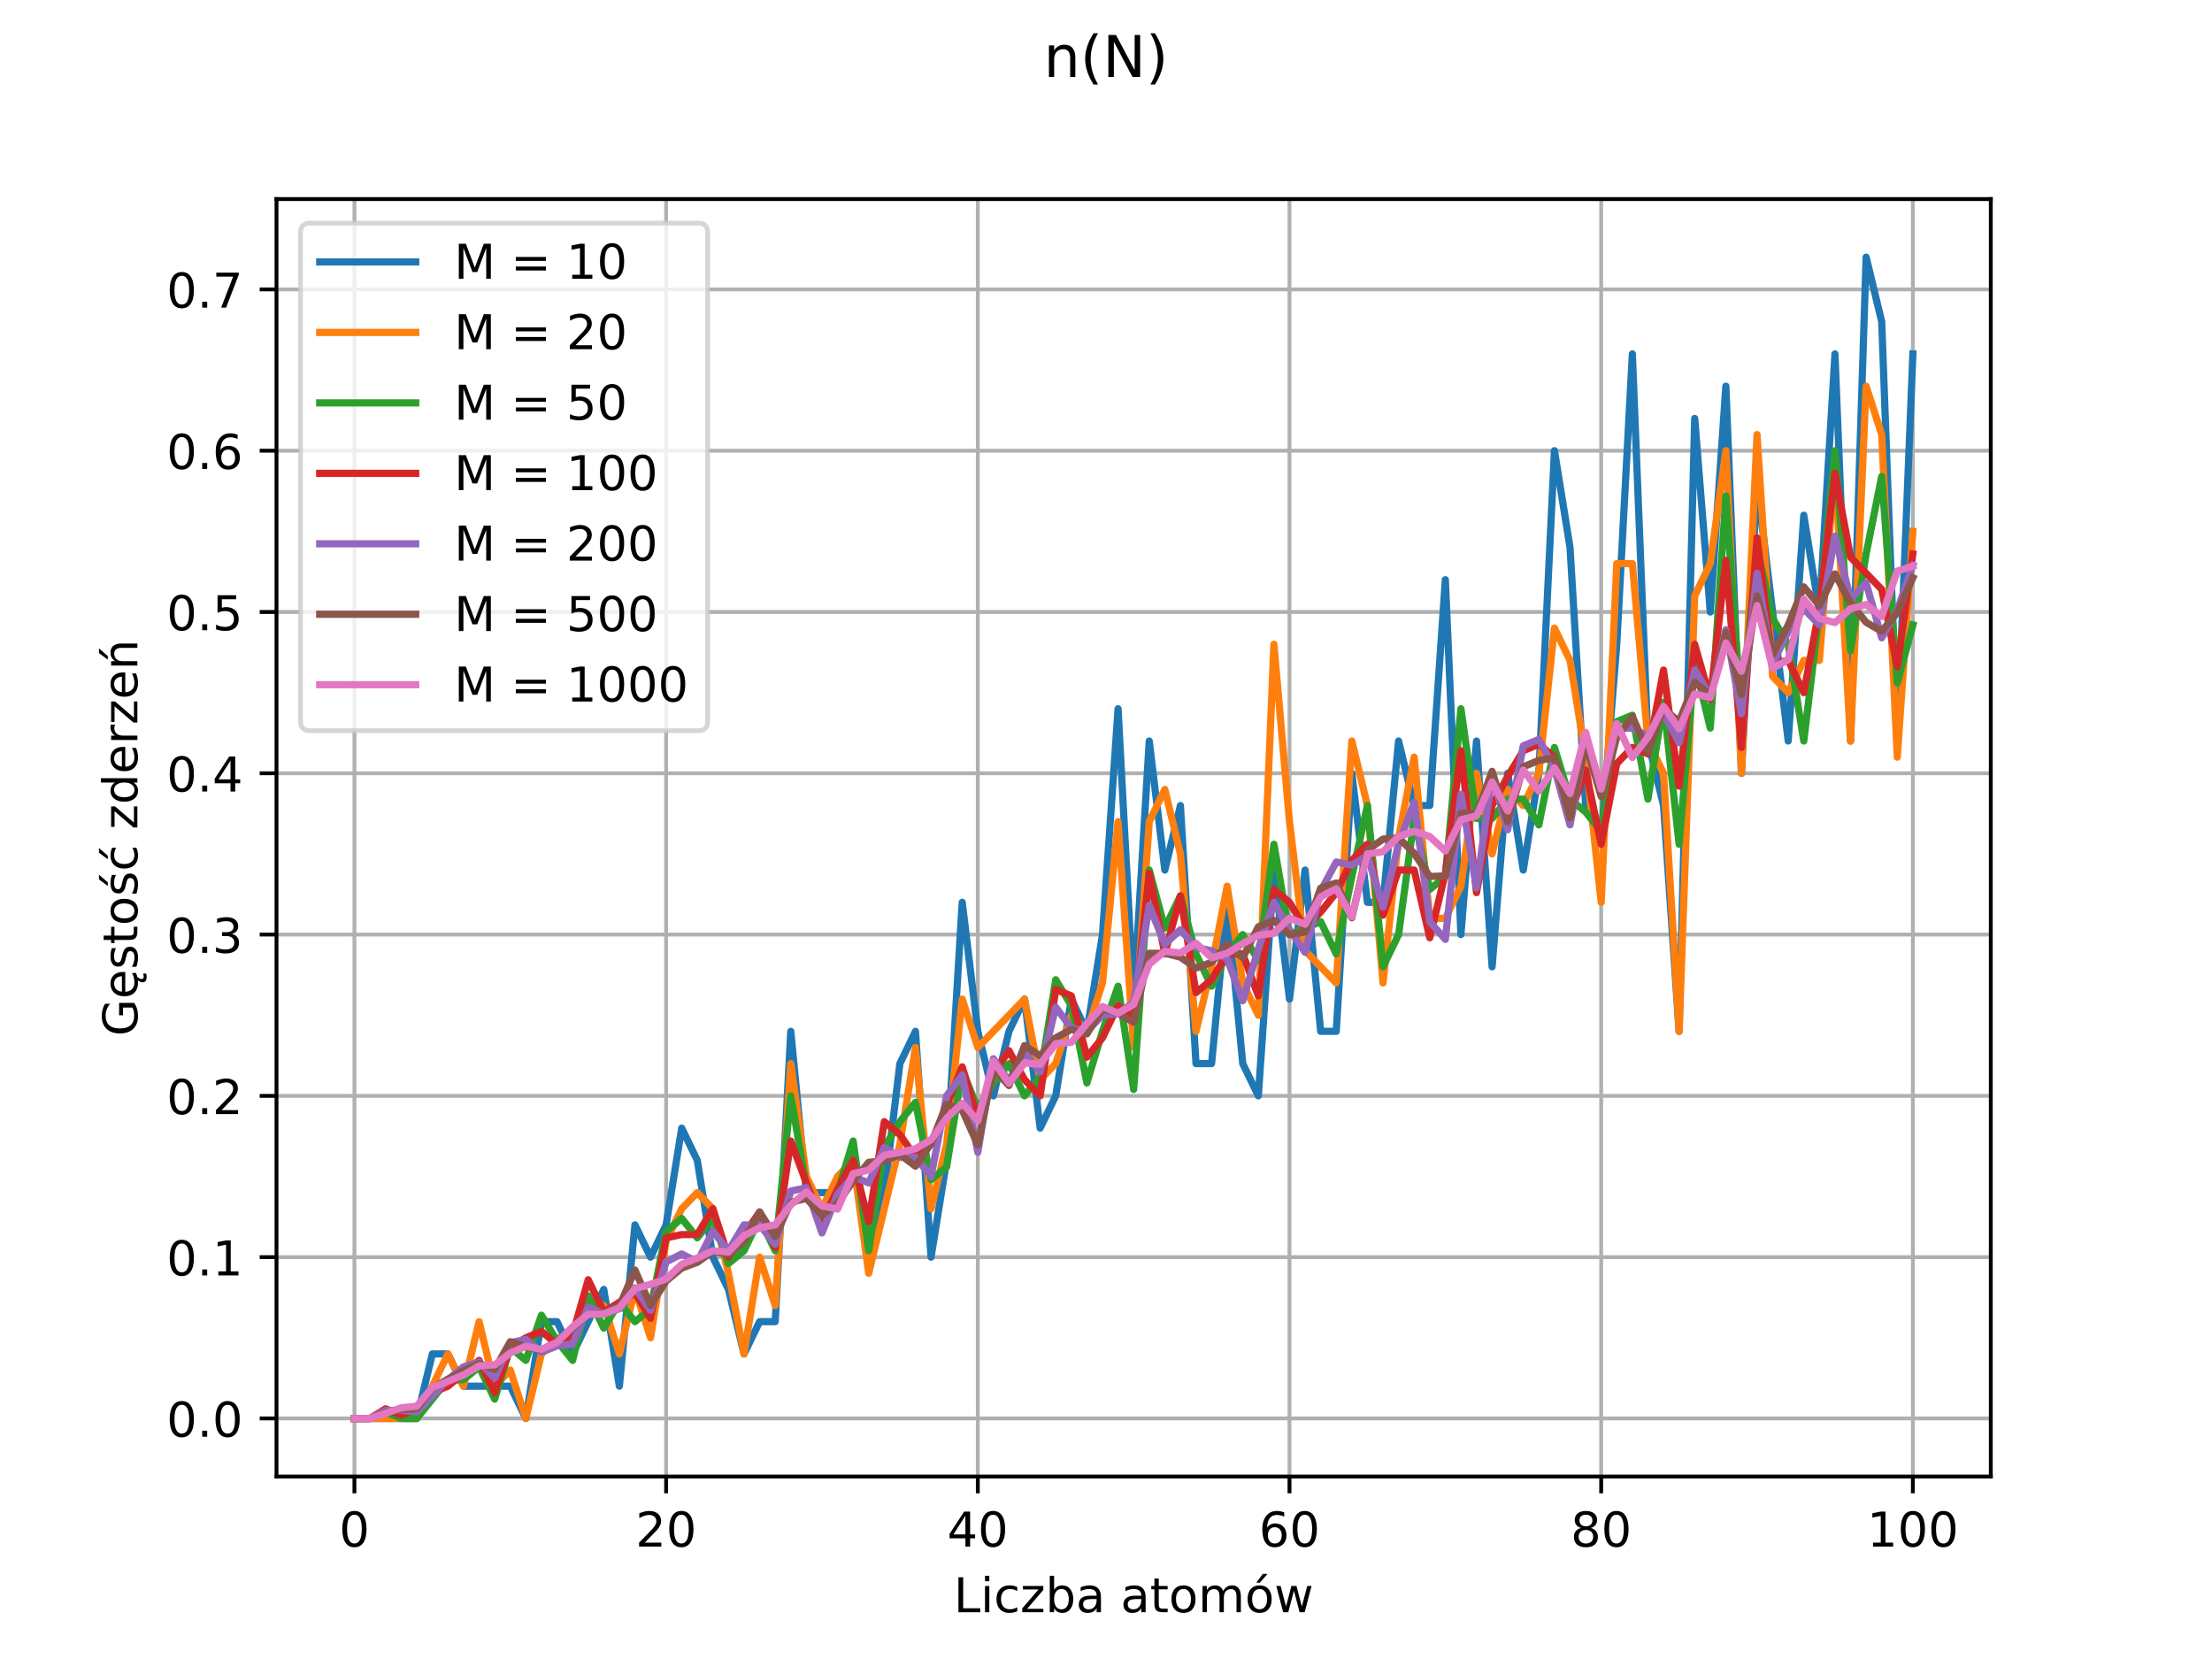 <?xml version="1.0" encoding="utf-8" standalone="no"?>
<!DOCTYPE svg PUBLIC "-//W3C//DTD SVG 1.1//EN"
  "http://www.w3.org/Graphics/SVG/1.1/DTD/svg11.dtd">
<!-- Created with matplotlib (https://matplotlib.org/) -->
<svg height="345.6pt" version="1.1" viewBox="0 0 460.8 345.6" width="460.8pt" xmlns="http://www.w3.org/2000/svg" xmlns:xlink="http://www.w3.org/1999/xlink">
 <defs>
  <style type="text/css">*{stroke-linecap:butt;stroke-linejoin:round;}</style>
 </defs>
 <g id="figure_1">
  <g id="patch_1">
   <path d="M 0 345.6 
L 460.8 345.6 
L 460.8 0 
L 0 0 
z
" style="fill:#ffffff;"/>
  </g>
  <g id="axes_1">
   <g id="patch_2">
    <path d="M 57.6 307.584 
L 414.72 307.584 
L 414.72 41.472 
L 57.6 41.472 
z
" style="fill:#ffffff;"/>
   </g>
   <g id="matplotlib.axis_1">
    <g id="xtick_1">
     <g id="line2d_1">
      <path clip-path="url(#p876704abc1)" d="M 73.833 307.584 
L 73.833 41.472 
" style="fill:none;stroke:#b0b0b0;stroke-linecap:square;stroke-width:0.8;"/>
     </g>
     <g id="line2d_2">
      <defs>
       <path d="M 0 0 
L 0 3.5 
" id="mcc2a1a94a1" style="stroke:#000000;stroke-width:0.8;"/>
      </defs>
      <g>
       <use style="stroke:#000000;stroke-width:0.8;" x="73.833" xlink:href="#mcc2a1a94a1" y="307.584"/>
      </g>
     </g>
     <g id="text_1">
      <!-- 0 -->
      <g transform="translate(70.651 322.182)scale(0.1 -0.1)">
       <defs>
        <path d="M 31.781 66.406 
Q 24.172 66.406 20.328 58.906 
Q 16.5 51.422 16.5 36.375 
Q 16.5 21.391 20.328 13.891 
Q 24.172 6.391 31.781 6.391 
Q 39.453 6.391 43.281 13.891 
Q 47.125 21.391 47.125 36.375 
Q 47.125 51.422 43.281 58.906 
Q 39.453 66.406 31.781 66.406 
z
M 31.781 74.219 
Q 44.047 74.219 50.516 64.516 
Q 56.984 54.828 56.984 36.375 
Q 56.984 17.969 50.516 8.266 
Q 44.047 -1.422 31.781 -1.422 
Q 19.531 -1.422 13.062 8.266 
Q 6.594 17.969 6.594 36.375 
Q 6.594 54.828 13.062 64.516 
Q 19.531 74.219 31.781 74.219 
z
" id="DejaVuSans-48"/>
       </defs>
       <use xlink:href="#DejaVuSans-48"/>
      </g>
     </g>
    </g>
    <g id="xtick_2">
     <g id="line2d_3">
      <path clip-path="url(#p876704abc1)" d="M 138.764 307.584 
L 138.764 41.472 
" style="fill:none;stroke:#b0b0b0;stroke-linecap:square;stroke-width:0.8;"/>
     </g>
     <g id="line2d_4">
      <g>
       <use style="stroke:#000000;stroke-width:0.8;" x="138.764" xlink:href="#mcc2a1a94a1" y="307.584"/>
      </g>
     </g>
     <g id="text_2">
      <!-- 20 -->
      <g transform="translate(132.401 322.182)scale(0.1 -0.1)">
       <defs>
        <path d="M 19.188 8.297 
L 53.609 8.297 
L 53.609 0 
L 7.328 0 
L 7.328 8.297 
Q 12.938 14.109 22.625 23.891 
Q 32.328 33.688 34.812 36.531 
Q 39.547 41.844 41.422 45.531 
Q 43.312 49.219 43.312 52.781 
Q 43.312 58.594 39.234 62.25 
Q 35.156 65.922 28.609 65.922 
Q 23.969 65.922 18.812 64.312 
Q 13.672 62.703 7.812 59.422 
L 7.812 69.391 
Q 13.766 71.781 18.938 73 
Q 24.125 74.219 28.422 74.219 
Q 39.75 74.219 46.484 68.547 
Q 53.219 62.891 53.219 53.422 
Q 53.219 48.922 51.531 44.891 
Q 49.859 40.875 45.406 35.406 
Q 44.188 33.984 37.641 27.219 
Q 31.109 20.453 19.188 8.297 
z
" id="DejaVuSans-50"/>
       </defs>
       <use xlink:href="#DejaVuSans-50"/>
       <use x="63.623" xlink:href="#DejaVuSans-48"/>
      </g>
     </g>
    </g>
    <g id="xtick_3">
     <g id="line2d_5">
      <path clip-path="url(#p876704abc1)" d="M 203.695 307.584 
L 203.695 41.472 
" style="fill:none;stroke:#b0b0b0;stroke-linecap:square;stroke-width:0.8;"/>
     </g>
     <g id="line2d_6">
      <g>
       <use style="stroke:#000000;stroke-width:0.8;" x="203.695" xlink:href="#mcc2a1a94a1" y="307.584"/>
      </g>
     </g>
     <g id="text_3">
      <!-- 40 -->
      <g transform="translate(197.332 322.182)scale(0.1 -0.1)">
       <defs>
        <path d="M 37.797 64.312 
L 12.891 25.391 
L 37.797 25.391 
z
M 35.203 72.906 
L 47.609 72.906 
L 47.609 25.391 
L 58.016 25.391 
L 58.016 17.188 
L 47.609 17.188 
L 47.609 0 
L 37.797 0 
L 37.797 17.188 
L 4.891 17.188 
L 4.891 26.703 
z
" id="DejaVuSans-52"/>
       </defs>
       <use xlink:href="#DejaVuSans-52"/>
       <use x="63.623" xlink:href="#DejaVuSans-48"/>
      </g>
     </g>
    </g>
    <g id="xtick_4">
     <g id="line2d_7">
      <path clip-path="url(#p876704abc1)" d="M 268.625 307.584 
L 268.625 41.472 
" style="fill:none;stroke:#b0b0b0;stroke-linecap:square;stroke-width:0.8;"/>
     </g>
     <g id="line2d_8">
      <g>
       <use style="stroke:#000000;stroke-width:0.8;" x="268.625" xlink:href="#mcc2a1a94a1" y="307.584"/>
      </g>
     </g>
     <g id="text_4">
      <!-- 60 -->
      <g transform="translate(262.263 322.182)scale(0.1 -0.1)">
       <defs>
        <path d="M 33.016 40.375 
Q 26.375 40.375 22.484 35.828 
Q 18.609 31.297 18.609 23.391 
Q 18.609 15.531 22.484 10.953 
Q 26.375 6.391 33.016 6.391 
Q 39.656 6.391 43.531 10.953 
Q 47.406 15.531 47.406 23.391 
Q 47.406 31.297 43.531 35.828 
Q 39.656 40.375 33.016 40.375 
z
M 52.594 71.297 
L 52.594 62.312 
Q 48.875 64.062 45.094 64.984 
Q 41.312 65.922 37.594 65.922 
Q 27.828 65.922 22.672 59.328 
Q 17.531 52.734 16.797 39.406 
Q 19.672 43.656 24.016 45.922 
Q 28.375 48.188 33.594 48.188 
Q 44.578 48.188 50.953 41.516 
Q 57.328 34.859 57.328 23.391 
Q 57.328 12.156 50.688 5.359 
Q 44.047 -1.422 33.016 -1.422 
Q 20.359 -1.422 13.672 8.266 
Q 6.984 17.969 6.984 36.375 
Q 6.984 53.656 15.188 63.938 
Q 23.391 74.219 37.203 74.219 
Q 40.922 74.219 44.703 73.484 
Q 48.484 72.75 52.594 71.297 
z
" id="DejaVuSans-54"/>
       </defs>
       <use xlink:href="#DejaVuSans-54"/>
       <use x="63.623" xlink:href="#DejaVuSans-48"/>
      </g>
     </g>
    </g>
    <g id="xtick_5">
     <g id="line2d_9">
      <path clip-path="url(#p876704abc1)" d="M 333.556 307.584 
L 333.556 41.472 
" style="fill:none;stroke:#b0b0b0;stroke-linecap:square;stroke-width:0.8;"/>
     </g>
     <g id="line2d_10">
      <g>
       <use style="stroke:#000000;stroke-width:0.8;" x="333.556" xlink:href="#mcc2a1a94a1" y="307.584"/>
      </g>
     </g>
     <g id="text_5">
      <!-- 80 -->
      <g transform="translate(327.194 322.182)scale(0.1 -0.1)">
       <defs>
        <path d="M 31.781 34.625 
Q 24.75 34.625 20.719 30.859 
Q 16.703 27.094 16.703 20.516 
Q 16.703 13.922 20.719 10.156 
Q 24.75 6.391 31.781 6.391 
Q 38.812 6.391 42.859 10.172 
Q 46.922 13.969 46.922 20.516 
Q 46.922 27.094 42.891 30.859 
Q 38.875 34.625 31.781 34.625 
z
M 21.922 38.812 
Q 15.578 40.375 12.031 44.719 
Q 8.5 49.078 8.5 55.328 
Q 8.5 64.062 14.719 69.141 
Q 20.953 74.219 31.781 74.219 
Q 42.672 74.219 48.875 69.141 
Q 55.078 64.062 55.078 55.328 
Q 55.078 49.078 51.531 44.719 
Q 48 40.375 41.703 38.812 
Q 48.828 37.156 52.797 32.312 
Q 56.781 27.484 56.781 20.516 
Q 56.781 9.906 50.312 4.234 
Q 43.844 -1.422 31.781 -1.422 
Q 19.734 -1.422 13.25 4.234 
Q 6.781 9.906 6.781 20.516 
Q 6.781 27.484 10.781 32.312 
Q 14.797 37.156 21.922 38.812 
z
M 18.312 54.391 
Q 18.312 48.734 21.844 45.562 
Q 25.391 42.391 31.781 42.391 
Q 38.141 42.391 41.719 45.562 
Q 45.312 48.734 45.312 54.391 
Q 45.312 60.062 41.719 63.234 
Q 38.141 66.406 31.781 66.406 
Q 25.391 66.406 21.844 63.234 
Q 18.312 60.062 18.312 54.391 
z
" id="DejaVuSans-56"/>
       </defs>
       <use xlink:href="#DejaVuSans-56"/>
       <use x="63.623" xlink:href="#DejaVuSans-48"/>
      </g>
     </g>
    </g>
    <g id="xtick_6">
     <g id="line2d_11">
      <path clip-path="url(#p876704abc1)" d="M 398.487 307.584 
L 398.487 41.472 
" style="fill:none;stroke:#b0b0b0;stroke-linecap:square;stroke-width:0.8;"/>
     </g>
     <g id="line2d_12">
      <g>
       <use style="stroke:#000000;stroke-width:0.8;" x="398.487" xlink:href="#mcc2a1a94a1" y="307.584"/>
      </g>
     </g>
     <g id="text_6">
      <!-- 100 -->
      <g transform="translate(388.944 322.182)scale(0.1 -0.1)">
       <defs>
        <path d="M 12.406 8.297 
L 28.516 8.297 
L 28.516 63.922 
L 10.984 60.406 
L 10.984 69.391 
L 28.422 72.906 
L 38.281 72.906 
L 38.281 8.297 
L 54.391 8.297 
L 54.391 0 
L 12.406 0 
z
" id="DejaVuSans-49"/>
       </defs>
       <use xlink:href="#DejaVuSans-49"/>
       <use x="63.623" xlink:href="#DejaVuSans-48"/>
       <use x="127.246" xlink:href="#DejaVuSans-48"/>
      </g>
     </g>
    </g>
    <g id="text_7">
     <!-- Liczba atomów -->
     <g transform="translate(198.682 335.861)scale(0.1 -0.1)">
      <defs>
       <path d="M 9.812 72.906 
L 19.672 72.906 
L 19.672 8.297 
L 55.172 8.297 
L 55.172 0 
L 9.812 0 
z
" id="DejaVuSans-76"/>
       <path d="M 9.422 54.688 
L 18.406 54.688 
L 18.406 0 
L 9.422 0 
z
M 9.422 75.984 
L 18.406 75.984 
L 18.406 64.594 
L 9.422 64.594 
z
" id="DejaVuSans-105"/>
       <path d="M 48.781 52.594 
L 48.781 44.188 
Q 44.969 46.297 41.141 47.344 
Q 37.312 48.391 33.406 48.391 
Q 24.656 48.391 19.812 42.844 
Q 14.984 37.312 14.984 27.297 
Q 14.984 17.281 19.812 11.734 
Q 24.656 6.203 33.406 6.203 
Q 37.312 6.203 41.141 7.25 
Q 44.969 8.297 48.781 10.406 
L 48.781 2.094 
Q 45.016 0.344 40.984 -0.531 
Q 36.969 -1.422 32.422 -1.422 
Q 20.062 -1.422 12.781 6.344 
Q 5.516 14.109 5.516 27.297 
Q 5.516 40.672 12.859 48.328 
Q 20.219 56 33.016 56 
Q 37.156 56 41.109 55.141 
Q 45.062 54.297 48.781 52.594 
z
" id="DejaVuSans-99"/>
       <path d="M 5.516 54.688 
L 48.188 54.688 
L 48.188 46.484 
L 14.406 7.172 
L 48.188 7.172 
L 48.188 0 
L 4.297 0 
L 4.297 8.203 
L 38.094 47.516 
L 5.516 47.516 
z
" id="DejaVuSans-122"/>
       <path d="M 48.688 27.297 
Q 48.688 37.203 44.609 42.844 
Q 40.531 48.484 33.406 48.484 
Q 26.266 48.484 22.188 42.844 
Q 18.109 37.203 18.109 27.297 
Q 18.109 17.391 22.188 11.75 
Q 26.266 6.109 33.406 6.109 
Q 40.531 6.109 44.609 11.75 
Q 48.688 17.391 48.688 27.297 
z
M 18.109 46.391 
Q 20.953 51.266 25.266 53.625 
Q 29.594 56 35.594 56 
Q 45.562 56 51.781 48.094 
Q 58.016 40.188 58.016 27.297 
Q 58.016 14.406 51.781 6.484 
Q 45.562 -1.422 35.594 -1.422 
Q 29.594 -1.422 25.266 0.953 
Q 20.953 3.328 18.109 8.203 
L 18.109 0 
L 9.078 0 
L 9.078 75.984 
L 18.109 75.984 
z
" id="DejaVuSans-98"/>
       <path d="M 34.281 27.484 
Q 23.391 27.484 19.188 25 
Q 14.984 22.516 14.984 16.5 
Q 14.984 11.719 18.141 8.906 
Q 21.297 6.109 26.703 6.109 
Q 34.188 6.109 38.703 11.406 
Q 43.219 16.703 43.219 25.484 
L 43.219 27.484 
z
M 52.203 31.203 
L 52.203 0 
L 43.219 0 
L 43.219 8.297 
Q 40.141 3.328 35.547 0.953 
Q 30.953 -1.422 24.312 -1.422 
Q 15.922 -1.422 10.953 3.297 
Q 6 8.016 6 15.922 
Q 6 25.141 12.172 29.828 
Q 18.359 34.516 30.609 34.516 
L 43.219 34.516 
L 43.219 35.406 
Q 43.219 41.609 39.141 45 
Q 35.062 48.391 27.688 48.391 
Q 23 48.391 18.547 47.266 
Q 14.109 46.141 10.016 43.891 
L 10.016 52.203 
Q 14.938 54.109 19.578 55.047 
Q 24.219 56 28.609 56 
Q 40.484 56 46.344 49.844 
Q 52.203 43.703 52.203 31.203 
z
" id="DejaVuSans-97"/>
       <path id="DejaVuSans-32"/>
       <path d="M 18.312 70.219 
L 18.312 54.688 
L 36.812 54.688 
L 36.812 47.703 
L 18.312 47.703 
L 18.312 18.016 
Q 18.312 11.328 20.141 9.422 
Q 21.969 7.516 27.594 7.516 
L 36.812 7.516 
L 36.812 0 
L 27.594 0 
Q 17.188 0 13.234 3.875 
Q 9.281 7.766 9.281 18.016 
L 9.281 47.703 
L 2.688 47.703 
L 2.688 54.688 
L 9.281 54.688 
L 9.281 70.219 
z
" id="DejaVuSans-116"/>
       <path d="M 30.609 48.391 
Q 23.391 48.391 19.188 42.75 
Q 14.984 37.109 14.984 27.297 
Q 14.984 17.484 19.156 11.844 
Q 23.344 6.203 30.609 6.203 
Q 37.797 6.203 41.984 11.859 
Q 46.188 17.531 46.188 27.297 
Q 46.188 37.016 41.984 42.703 
Q 37.797 48.391 30.609 48.391 
z
M 30.609 56 
Q 42.328 56 49.016 48.375 
Q 55.719 40.766 55.719 27.297 
Q 55.719 13.875 49.016 6.219 
Q 42.328 -1.422 30.609 -1.422 
Q 18.844 -1.422 12.172 6.219 
Q 5.516 13.875 5.516 27.297 
Q 5.516 40.766 12.172 48.375 
Q 18.844 56 30.609 56 
z
" id="DejaVuSans-111"/>
       <path d="M 52 44.188 
Q 55.375 50.25 60.062 53.125 
Q 64.75 56 71.094 56 
Q 79.641 56 84.281 50.016 
Q 88.922 44.047 88.922 33.016 
L 88.922 0 
L 79.891 0 
L 79.891 32.719 
Q 79.891 40.578 77.094 44.375 
Q 74.312 48.188 68.609 48.188 
Q 61.625 48.188 57.562 43.547 
Q 53.516 38.922 53.516 30.906 
L 53.516 0 
L 44.484 0 
L 44.484 32.719 
Q 44.484 40.625 41.703 44.406 
Q 38.922 48.188 33.109 48.188 
Q 26.219 48.188 22.156 43.531 
Q 18.109 38.875 18.109 30.906 
L 18.109 0 
L 9.078 0 
L 9.078 54.688 
L 18.109 54.688 
L 18.109 46.188 
Q 21.188 51.219 25.484 53.609 
Q 29.781 56 35.688 56 
Q 41.656 56 45.828 52.969 
Q 50 49.953 52 44.188 
z
" id="DejaVuSans-109"/>
       <path d="M 30.609 48.391 
Q 23.391 48.391 19.188 42.75 
Q 14.984 37.109 14.984 27.297 
Q 14.984 17.484 19.156 11.844 
Q 23.344 6.203 30.609 6.203 
Q 37.797 6.203 41.984 11.859 
Q 46.188 17.531 46.188 27.297 
Q 46.188 37.016 41.984 42.703 
Q 37.797 48.391 30.609 48.391 
z
M 30.609 56 
Q 42.328 56 49.016 48.375 
Q 55.719 40.766 55.719 27.297 
Q 55.719 13.875 49.016 6.219 
Q 42.328 -1.422 30.609 -1.422 
Q 18.844 -1.422 12.172 6.219 
Q 5.516 13.875 5.516 27.297 
Q 5.516 40.766 12.172 48.375 
Q 18.844 56 30.609 56 
z
M 37.406 79.984 
L 47.125 79.984 
L 31.219 61.625 
L 23.734 61.625 
z
" id="DejaVuSans-243"/>
       <path d="M 4.203 54.688 
L 13.188 54.688 
L 24.422 12.016 
L 35.594 54.688 
L 46.188 54.688 
L 57.422 12.016 
L 68.609 54.688 
L 77.594 54.688 
L 63.281 0 
L 52.688 0 
L 40.922 44.828 
L 29.109 0 
L 18.5 0 
z
" id="DejaVuSans-119"/>
      </defs>
      <use xlink:href="#DejaVuSans-76"/>
      <use x="55.713" xlink:href="#DejaVuSans-105"/>
      <use x="83.496" xlink:href="#DejaVuSans-99"/>
      <use x="138.477" xlink:href="#DejaVuSans-122"/>
      <use x="190.967" xlink:href="#DejaVuSans-98"/>
      <use x="254.443" xlink:href="#DejaVuSans-97"/>
      <use x="315.723" xlink:href="#DejaVuSans-32"/>
      <use x="347.51" xlink:href="#DejaVuSans-97"/>
      <use x="408.789" xlink:href="#DejaVuSans-116"/>
      <use x="447.998" xlink:href="#DejaVuSans-111"/>
      <use x="509.18" xlink:href="#DejaVuSans-109"/>
      <use x="606.592" xlink:href="#DejaVuSans-243"/>
      <use x="667.773" xlink:href="#DejaVuSans-119"/>
     </g>
    </g>
   </g>
   <g id="matplotlib.axis_2">
    <g id="ytick_1">
     <g id="line2d_13">
      <path clip-path="url(#p876704abc1)" d="M 57.6 295.488 
L 414.72 295.488 
" style="fill:none;stroke:#b0b0b0;stroke-linecap:square;stroke-width:0.8;"/>
     </g>
     <g id="line2d_14">
      <defs>
       <path d="M 0 0 
L -3.5 0 
" id="m61f5e30915" style="stroke:#000000;stroke-width:0.8;"/>
      </defs>
      <g>
       <use style="stroke:#000000;stroke-width:0.8;" x="57.6" xlink:href="#m61f5e30915" y="295.488"/>
      </g>
     </g>
     <g id="text_8">
      <!-- 0.0 -->
      <g transform="translate(34.697 299.287)scale(0.1 -0.1)">
       <defs>
        <path d="M 10.688 12.406 
L 21 12.406 
L 21 0 
L 10.688 0 
z
" id="DejaVuSans-46"/>
       </defs>
       <use xlink:href="#DejaVuSans-48"/>
       <use x="63.623" xlink:href="#DejaVuSans-46"/>
       <use x="95.41" xlink:href="#DejaVuSans-48"/>
      </g>
     </g>
    </g>
    <g id="ytick_2">
     <g id="line2d_15">
      <path clip-path="url(#p876704abc1)" d="M 57.6 261.888 
L 414.72 261.888 
" style="fill:none;stroke:#b0b0b0;stroke-linecap:square;stroke-width:0.8;"/>
     </g>
     <g id="line2d_16">
      <g>
       <use style="stroke:#000000;stroke-width:0.8;" x="57.6" xlink:href="#m61f5e30915" y="261.888"/>
      </g>
     </g>
     <g id="text_9">
      <!-- 0.1 -->
      <g transform="translate(34.697 265.687)scale(0.1 -0.1)">
       <use xlink:href="#DejaVuSans-48"/>
       <use x="63.623" xlink:href="#DejaVuSans-46"/>
       <use x="95.41" xlink:href="#DejaVuSans-49"/>
      </g>
     </g>
    </g>
    <g id="ytick_3">
     <g id="line2d_17">
      <path clip-path="url(#p876704abc1)" d="M 57.6 228.288 
L 414.72 228.288 
" style="fill:none;stroke:#b0b0b0;stroke-linecap:square;stroke-width:0.8;"/>
     </g>
     <g id="line2d_18">
      <g>
       <use style="stroke:#000000;stroke-width:0.8;" x="57.6" xlink:href="#m61f5e30915" y="228.288"/>
      </g>
     </g>
     <g id="text_10">
      <!-- 0.2 -->
      <g transform="translate(34.697 232.087)scale(0.1 -0.1)">
       <use xlink:href="#DejaVuSans-48"/>
       <use x="63.623" xlink:href="#DejaVuSans-46"/>
       <use x="95.41" xlink:href="#DejaVuSans-50"/>
      </g>
     </g>
    </g>
    <g id="ytick_4">
     <g id="line2d_19">
      <path clip-path="url(#p876704abc1)" d="M 57.6 194.688 
L 414.72 194.688 
" style="fill:none;stroke:#b0b0b0;stroke-linecap:square;stroke-width:0.8;"/>
     </g>
     <g id="line2d_20">
      <g>
       <use style="stroke:#000000;stroke-width:0.8;" x="57.6" xlink:href="#m61f5e30915" y="194.688"/>
      </g>
     </g>
     <g id="text_11">
      <!-- 0.3 -->
      <g transform="translate(34.697 198.487)scale(0.1 -0.1)">
       <defs>
        <path d="M 40.578 39.312 
Q 47.656 37.797 51.625 33 
Q 55.609 28.219 55.609 21.188 
Q 55.609 10.406 48.188 4.484 
Q 40.766 -1.422 27.094 -1.422 
Q 22.516 -1.422 17.656 -0.516 
Q 12.797 0.391 7.625 2.203 
L 7.625 11.719 
Q 11.719 9.328 16.594 8.109 
Q 21.484 6.891 26.812 6.891 
Q 36.078 6.891 40.938 10.547 
Q 45.797 14.203 45.797 21.188 
Q 45.797 27.641 41.281 31.266 
Q 36.766 34.906 28.719 34.906 
L 20.219 34.906 
L 20.219 43.016 
L 29.109 43.016 
Q 36.375 43.016 40.234 45.922 
Q 44.094 48.828 44.094 54.297 
Q 44.094 59.906 40.109 62.906 
Q 36.141 65.922 28.719 65.922 
Q 24.656 65.922 20.016 65.031 
Q 15.375 64.156 9.812 62.312 
L 9.812 71.094 
Q 15.438 72.656 20.344 73.438 
Q 25.25 74.219 29.594 74.219 
Q 40.828 74.219 47.359 69.109 
Q 53.906 64.016 53.906 55.328 
Q 53.906 49.266 50.438 45.094 
Q 46.969 40.922 40.578 39.312 
z
" id="DejaVuSans-51"/>
       </defs>
       <use xlink:href="#DejaVuSans-48"/>
       <use x="63.623" xlink:href="#DejaVuSans-46"/>
       <use x="95.41" xlink:href="#DejaVuSans-51"/>
      </g>
     </g>
    </g>
    <g id="ytick_5">
     <g id="line2d_21">
      <path clip-path="url(#p876704abc1)" d="M 57.6 161.088 
L 414.72 161.088 
" style="fill:none;stroke:#b0b0b0;stroke-linecap:square;stroke-width:0.8;"/>
     </g>
     <g id="line2d_22">
      <g>
       <use style="stroke:#000000;stroke-width:0.8;" x="57.6" xlink:href="#m61f5e30915" y="161.088"/>
      </g>
     </g>
     <g id="text_12">
      <!-- 0.4 -->
      <g transform="translate(34.697 164.887)scale(0.1 -0.1)">
       <use xlink:href="#DejaVuSans-48"/>
       <use x="63.623" xlink:href="#DejaVuSans-46"/>
       <use x="95.41" xlink:href="#DejaVuSans-52"/>
      </g>
     </g>
    </g>
    <g id="ytick_6">
     <g id="line2d_23">
      <path clip-path="url(#p876704abc1)" d="M 57.6 127.488 
L 414.72 127.488 
" style="fill:none;stroke:#b0b0b0;stroke-linecap:square;stroke-width:0.8;"/>
     </g>
     <g id="line2d_24">
      <g>
       <use style="stroke:#000000;stroke-width:0.8;" x="57.6" xlink:href="#m61f5e30915" y="127.488"/>
      </g>
     </g>
     <g id="text_13">
      <!-- 0.5 -->
      <g transform="translate(34.697 131.287)scale(0.1 -0.1)">
       <defs>
        <path d="M 10.797 72.906 
L 49.516 72.906 
L 49.516 64.594 
L 19.828 64.594 
L 19.828 46.734 
Q 21.969 47.469 24.109 47.828 
Q 26.266 48.188 28.422 48.188 
Q 40.625 48.188 47.75 41.5 
Q 54.891 34.812 54.891 23.391 
Q 54.891 11.625 47.562 5.094 
Q 40.234 -1.422 26.906 -1.422 
Q 22.312 -1.422 17.547 -0.641 
Q 12.797 0.141 7.719 1.703 
L 7.719 11.625 
Q 12.109 9.234 16.797 8.062 
Q 21.484 6.891 26.703 6.891 
Q 35.156 6.891 40.078 11.328 
Q 45.016 15.766 45.016 23.391 
Q 45.016 31 40.078 35.438 
Q 35.156 39.891 26.703 39.891 
Q 22.75 39.891 18.812 39.016 
Q 14.891 38.141 10.797 36.281 
z
" id="DejaVuSans-53"/>
       </defs>
       <use xlink:href="#DejaVuSans-48"/>
       <use x="63.623" xlink:href="#DejaVuSans-46"/>
       <use x="95.41" xlink:href="#DejaVuSans-53"/>
      </g>
     </g>
    </g>
    <g id="ytick_7">
     <g id="line2d_25">
      <path clip-path="url(#p876704abc1)" d="M 57.6 93.888 
L 414.72 93.888 
" style="fill:none;stroke:#b0b0b0;stroke-linecap:square;stroke-width:0.8;"/>
     </g>
     <g id="line2d_26">
      <g>
       <use style="stroke:#000000;stroke-width:0.8;" x="57.6" xlink:href="#m61f5e30915" y="93.888"/>
      </g>
     </g>
     <g id="text_14">
      <!-- 0.6 -->
      <g transform="translate(34.697 97.687)scale(0.1 -0.1)">
       <use xlink:href="#DejaVuSans-48"/>
       <use x="63.623" xlink:href="#DejaVuSans-46"/>
       <use x="95.41" xlink:href="#DejaVuSans-54"/>
      </g>
     </g>
    </g>
    <g id="ytick_8">
     <g id="line2d_27">
      <path clip-path="url(#p876704abc1)" d="M 57.6 60.288 
L 414.72 60.288 
" style="fill:none;stroke:#b0b0b0;stroke-linecap:square;stroke-width:0.8;"/>
     </g>
     <g id="line2d_28">
      <g>
       <use style="stroke:#000000;stroke-width:0.8;" x="57.6" xlink:href="#m61f5e30915" y="60.288"/>
      </g>
     </g>
     <g id="text_15">
      <!-- 0.7 -->
      <g transform="translate(34.697 64.087)scale(0.1 -0.1)">
       <defs>
        <path d="M 8.203 72.906 
L 55.078 72.906 
L 55.078 68.703 
L 28.609 0 
L 18.312 0 
L 43.219 64.594 
L 8.203 64.594 
z
" id="DejaVuSans-55"/>
       </defs>
       <use xlink:href="#DejaVuSans-48"/>
       <use x="63.623" xlink:href="#DejaVuSans-46"/>
       <use x="95.41" xlink:href="#DejaVuSans-55"/>
      </g>
     </g>
    </g>
    <g id="text_16">
     <!-- Gęstość zderzeń -->
     <g transform="translate(28.617 215.846)rotate(-90)scale(0.1 -0.1)">
      <defs>
       <path d="M 59.516 10.406 
L 59.516 29.984 
L 43.406 29.984 
L 43.406 38.094 
L 69.281 38.094 
L 69.281 6.781 
Q 63.578 2.734 56.688 0.656 
Q 49.812 -1.422 42 -1.422 
Q 24.906 -1.422 15.25 8.562 
Q 5.609 18.562 5.609 36.375 
Q 5.609 54.25 15.25 64.234 
Q 24.906 74.219 42 74.219 
Q 49.125 74.219 55.547 72.453 
Q 61.969 70.703 67.391 67.281 
L 67.391 56.781 
Q 61.922 61.422 55.766 63.766 
Q 49.609 66.109 42.828 66.109 
Q 29.438 66.109 22.719 58.641 
Q 16.016 51.172 16.016 36.375 
Q 16.016 21.625 22.719 14.156 
Q 29.438 6.688 42.828 6.688 
Q 48.047 6.688 52.141 7.594 
Q 56.25 8.5 59.516 10.406 
z
" id="DejaVuSans-71"/>
       <path d="M 56.203 29.594 
L 56.203 25.203 
L 14.891 25.203 
Q 15.484 15.922 20.484 11.062 
Q 25.484 6.203 34.422 6.203 
Q 39.594 6.203 44.453 7.469 
Q 49.312 8.734 54.109 11.281 
L 54.109 2.781 
Q 49.266 0.734 44.188 -0.344 
Q 39.109 -1.422 33.891 -1.422 
Q 20.797 -1.422 13.156 6.188 
Q 5.516 13.812 5.516 26.812 
Q 5.516 40.234 12.766 48.109 
Q 20.016 56 32.328 56 
Q 43.359 56 49.781 48.891 
Q 56.203 41.797 56.203 29.594 
z
M 47.219 32.234 
Q 47.125 39.594 43.094 43.984 
Q 39.062 48.391 32.422 48.391 
Q 24.906 48.391 20.391 44.141 
Q 15.875 39.891 15.188 32.172 
z
M 39.859 0 
L 45.672 0 
Q 43.469 -2.984 42.422 -5.125 
Q 41.375 -7.281 41.375 -8.797 
Q 41.375 -11.031 42.719 -12.156 
Q 44.062 -13.281 46.703 -13.281 
Q 48.266 -13.281 49.766 -12.906 
Q 51.281 -12.547 52.797 -11.812 
L 52.797 -18.312 
Q 50.938 -18.797 49.281 -19.031 
Q 47.625 -19.281 46.156 -19.281 
Q 40.203 -19.281 37.391 -17.156 
Q 34.594 -15.047 34.594 -10.5 
Q 34.594 -8.156 35.875 -5.594 
Q 37.172 -3.031 39.859 0 
z
" id="DejaVuSans-281"/>
       <path d="M 44.281 53.078 
L 44.281 44.578 
Q 40.484 46.531 36.375 47.5 
Q 32.281 48.484 27.875 48.484 
Q 21.188 48.484 17.844 46.438 
Q 14.5 44.391 14.5 40.281 
Q 14.5 37.156 16.891 35.375 
Q 19.281 33.594 26.516 31.984 
L 29.594 31.297 
Q 39.156 29.25 43.188 25.516 
Q 47.219 21.781 47.219 15.094 
Q 47.219 7.469 41.188 3.016 
Q 35.156 -1.422 24.609 -1.422 
Q 20.219 -1.422 15.453 -0.562 
Q 10.688 0.297 5.422 2 
L 5.422 11.281 
Q 10.406 8.688 15.234 7.391 
Q 20.062 6.109 24.812 6.109 
Q 31.156 6.109 34.562 8.281 
Q 37.984 10.453 37.984 14.406 
Q 37.984 18.062 35.516 20.016 
Q 33.062 21.969 24.703 23.781 
L 21.578 24.516 
Q 13.234 26.266 9.516 29.906 
Q 5.812 33.547 5.812 39.891 
Q 5.812 47.609 11.281 51.797 
Q 16.75 56 26.812 56 
Q 31.781 56 36.172 55.266 
Q 40.578 54.547 44.281 53.078 
z
" id="DejaVuSans-115"/>
       <path d="M 35.031 79.984 
L 44.75 79.984 
L 28.844 61.625 
L 21.359 61.625 
z
M 44.281 53.078 
L 44.281 44.578 
Q 40.484 46.531 36.375 47.5 
Q 32.281 48.484 27.875 48.484 
Q 21.188 48.484 17.844 46.438 
Q 14.5 44.391 14.5 40.281 
Q 14.5 37.156 16.891 35.375 
Q 19.281 33.594 26.516 31.984 
L 29.594 31.297 
Q 39.156 29.25 43.188 25.516 
Q 47.219 21.781 47.219 15.094 
Q 47.219 7.469 41.188 3.016 
Q 35.156 -1.422 24.609 -1.422 
Q 20.219 -1.422 15.453 -0.562 
Q 10.688 0.297 5.422 2 
L 5.422 11.281 
Q 10.406 8.688 15.234 7.391 
Q 20.062 6.109 24.812 6.109 
Q 31.156 6.109 34.562 8.281 
Q 37.984 10.453 37.984 14.406 
Q 37.984 18.062 35.516 20.016 
Q 33.062 21.969 24.703 23.781 
L 21.578 24.516 
Q 13.234 26.266 9.516 29.906 
Q 5.812 33.547 5.812 39.891 
Q 5.812 47.609 11.281 51.797 
Q 16.75 56 26.812 56 
Q 31.781 56 36.172 55.266 
Q 40.578 54.547 44.281 53.078 
z
" id="DejaVuSans-347"/>
       <path d="M 48.781 52.594 
L 48.781 44.188 
Q 44.969 46.297 41.141 47.344 
Q 37.312 48.391 33.406 48.391 
Q 24.656 48.391 19.812 42.844 
Q 14.984 37.312 14.984 27.297 
Q 14.984 17.281 19.812 11.734 
Q 24.656 6.203 33.406 6.203 
Q 37.312 6.203 41.141 7.25 
Q 44.969 8.297 48.781 10.406 
L 48.781 2.094 
Q 45.016 0.344 40.984 -0.531 
Q 36.969 -1.422 32.422 -1.422 
Q 20.062 -1.422 12.781 6.344 
Q 5.516 14.109 5.516 27.297 
Q 5.516 40.672 12.859 48.328 
Q 20.219 56 33.016 56 
Q 37.156 56 41.109 55.141 
Q 45.062 54.297 48.781 52.594 
z
M 38.531 79.984 
L 48.25 79.984 
L 32.344 61.625 
L 24.859 61.625 
z
" id="DejaVuSans-263"/>
       <path d="M 45.406 46.391 
L 45.406 75.984 
L 54.391 75.984 
L 54.391 0 
L 45.406 0 
L 45.406 8.203 
Q 42.578 3.328 38.25 0.953 
Q 33.938 -1.422 27.875 -1.422 
Q 17.969 -1.422 11.734 6.484 
Q 5.516 14.406 5.516 27.297 
Q 5.516 40.188 11.734 48.094 
Q 17.969 56 27.875 56 
Q 33.938 56 38.25 53.625 
Q 42.578 51.266 45.406 46.391 
z
M 14.797 27.297 
Q 14.797 17.391 18.875 11.75 
Q 22.953 6.109 30.078 6.109 
Q 37.203 6.109 41.297 11.75 
Q 45.406 17.391 45.406 27.297 
Q 45.406 37.203 41.297 42.844 
Q 37.203 48.484 30.078 48.484 
Q 22.953 48.484 18.875 42.844 
Q 14.797 37.203 14.797 27.297 
z
" id="DejaVuSans-100"/>
       <path d="M 56.203 29.594 
L 56.203 25.203 
L 14.891 25.203 
Q 15.484 15.922 20.484 11.062 
Q 25.484 6.203 34.422 6.203 
Q 39.594 6.203 44.453 7.469 
Q 49.312 8.734 54.109 11.281 
L 54.109 2.781 
Q 49.266 0.734 44.188 -0.344 
Q 39.109 -1.422 33.891 -1.422 
Q 20.797 -1.422 13.156 6.188 
Q 5.516 13.812 5.516 26.812 
Q 5.516 40.234 12.766 48.109 
Q 20.016 56 32.328 56 
Q 43.359 56 49.781 48.891 
Q 56.203 41.797 56.203 29.594 
z
M 47.219 32.234 
Q 47.125 39.594 43.094 43.984 
Q 39.062 48.391 32.422 48.391 
Q 24.906 48.391 20.391 44.141 
Q 15.875 39.891 15.188 32.172 
z
" id="DejaVuSans-101"/>
       <path d="M 41.109 46.297 
Q 39.594 47.172 37.812 47.578 
Q 36.031 48 33.891 48 
Q 26.266 48 22.188 43.047 
Q 18.109 38.094 18.109 28.812 
L 18.109 0 
L 9.078 0 
L 9.078 54.688 
L 18.109 54.688 
L 18.109 46.188 
Q 20.953 51.172 25.484 53.578 
Q 30.031 56 36.531 56 
Q 37.453 56 38.578 55.875 
Q 39.703 55.766 41.062 55.516 
z
" id="DejaVuSans-114"/>
       <path d="M 35.031 79.984 
L 44.75 79.984 
L 28.844 61.625 
L 21.359 61.625 
z
M 54.891 33.016 
L 54.891 0 
L 45.906 0 
L 45.906 32.719 
Q 45.906 40.484 42.875 44.328 
Q 39.844 48.188 33.797 48.188 
Q 26.516 48.188 22.312 43.547 
Q 18.109 38.922 18.109 30.906 
L 18.109 0 
L 9.078 0 
L 9.078 54.688 
L 18.109 54.688 
L 18.109 46.188 
Q 21.344 51.125 25.703 53.562 
Q 30.078 56 35.797 56 
Q 45.219 56 50.047 50.172 
Q 54.891 44.344 54.891 33.016 
z
" id="DejaVuSans-324"/>
      </defs>
      <use xlink:href="#DejaVuSans-71"/>
      <use x="77.49" xlink:href="#DejaVuSans-281"/>
      <use x="139.014" xlink:href="#DejaVuSans-115"/>
      <use x="191.113" xlink:href="#DejaVuSans-116"/>
      <use x="230.322" xlink:href="#DejaVuSans-111"/>
      <use x="291.504" xlink:href="#DejaVuSans-347"/>
      <use x="343.604" xlink:href="#DejaVuSans-263"/>
      <use x="398.584" xlink:href="#DejaVuSans-32"/>
      <use x="430.371" xlink:href="#DejaVuSans-122"/>
      <use x="482.861" xlink:href="#DejaVuSans-100"/>
      <use x="546.338" xlink:href="#DejaVuSans-101"/>
      <use x="607.861" xlink:href="#DejaVuSans-114"/>
      <use x="648.975" xlink:href="#DejaVuSans-122"/>
      <use x="701.465" xlink:href="#DejaVuSans-101"/>
      <use x="762.988" xlink:href="#DejaVuSans-324"/>
     </g>
    </g>
   </g>
   <g id="line2d_29">
    <path clip-path="url(#p876704abc1)" d="M 73.833 295.488 
L 77.079 295.488 
L 80.326 295.488 
L 83.572 295.488 
L 86.819 295.488 
L 90.065 282.048 
L 93.312 282.048 
L 96.559 288.768 
L 99.805 288.768 
L 103.052 288.768 
L 106.298 288.768 
L 109.545 295.488 
L 112.791 275.328 
L 116.038 275.328 
L 119.284 282.048 
L 122.531 275.328 
L 125.777 268.608 
L 129.024 288.768 
L 132.271 255.168 
L 135.517 261.888 
L 138.764 255.168 
L 142.01 235.008 
L 145.257 241.728 
L 148.503 261.888 
L 151.75 268.608 
L 154.996 282.048 
L 158.243 275.328 
L 161.489 275.328 
L 164.736 214.848 
L 167.983 248.448 
L 171.229 248.448 
L 174.476 248.448 
L 177.722 241.728 
L 180.969 261.888 
L 184.215 248.448 
L 187.462 221.568 
L 190.708 214.848 
L 193.955 261.888 
L 197.201 241.728 
L 200.448 187.968 
L 203.695 214.848 
L 206.941 228.288 
L 210.188 214.848 
L 213.434 208.128 
L 216.681 235.008 
L 219.927 228.288 
L 223.174 208.128 
L 226.42 214.848 
L 229.667 194.688 
L 232.913 147.648 
L 236.16 208.128 
L 239.407 154.368 
L 242.653 181.248 
L 245.9 167.808 
L 249.146 221.568 
L 252.393 221.568 
L 255.639 187.968 
L 258.886 221.568 
L 262.132 228.288 
L 265.379 181.248 
L 268.625 208.128 
L 271.872 181.248 
L 275.119 214.848 
L 278.365 214.848 
L 281.612 161.088 
L 284.858 187.968 
L 288.105 187.968 
L 291.351 154.368 
L 294.598 167.808 
L 297.844 167.808 
L 301.091 120.768 
L 304.337 194.688 
L 307.584 154.368 
L 310.831 201.408 
L 314.077 161.088 
L 317.324 181.248 
L 320.57 161.088 
L 323.817 93.888 
L 327.063 114.048 
L 330.31 167.808 
L 333.556 174.528 
L 336.803 134.208 
L 340.049 73.728 
L 343.296 154.368 
L 346.543 167.808 
L 349.789 214.848 
L 353.036 87.168 
L 356.282 127.488 
L 359.529 80.448 
L 362.775 161.088 
L 366.022 100.608 
L 369.268 127.488 
L 372.515 154.368 
L 375.761 107.328 
L 379.008 127.488 
L 382.255 73.728 
L 385.501 154.368 
L 388.748 53.568 
L 391.994 67.008 
L 395.241 154.368 
L 398.487 73.728 
" style="fill:none;stroke:#1f77b4;stroke-linecap:square;stroke-width:1.5;"/>
   </g>
   <g id="line2d_30">
    <path clip-path="url(#p876704abc1)" d="M 73.833 295.488 
L 77.079 295.488 
L 80.326 295.488 
L 83.572 295.488 
L 86.819 295.488 
L 90.065 288.768 
L 93.312 282.048 
L 96.559 288.768 
L 99.805 275.328 
L 103.052 288.768 
L 106.298 285.408 
L 109.545 295.488 
L 112.791 282.048 
L 116.038 278.688 
L 119.284 278.688 
L 122.531 271.968 
L 125.777 271.968 
L 129.024 282.048 
L 132.271 268.608 
L 135.517 278.688 
L 138.764 258.528 
L 142.01 251.808 
L 145.257 248.448 
L 148.503 251.808 
L 151.75 265.248 
L 154.996 282.048 
L 158.243 261.888 
L 161.489 271.968 
L 164.736 221.568 
L 167.983 245.088 
L 171.229 251.808 
L 174.476 245.088 
L 177.722 241.728 
L 180.969 265.248 
L 184.215 251.808 
L 187.462 238.368 
L 190.708 218.208 
L 193.955 251.808 
L 197.201 238.368 
L 200.448 208.128 
L 203.695 218.208 
L 206.941 214.848 
L 210.188 211.488 
L 213.434 208.128 
L 216.681 224.928 
L 219.927 221.568 
L 223.174 211.488 
L 226.42 214.848 
L 229.667 204.768 
L 232.913 171.168 
L 236.16 218.208 
L 239.407 171.168 
L 242.653 164.448 
L 245.9 177.888 
L 249.146 214.848 
L 252.393 201.408 
L 255.639 184.608 
L 258.886 204.768 
L 262.132 211.488 
L 265.379 134.208 
L 268.625 171.168 
L 271.872 198.048 
L 275.119 201.408 
L 278.365 204.768 
L 281.612 154.368 
L 284.858 167.808 
L 288.105 204.768 
L 291.351 174.528 
L 294.598 157.728 
L 297.844 191.328 
L 301.091 191.328 
L 304.337 184.608 
L 307.584 161.088 
L 310.831 177.888 
L 314.077 164.448 
L 317.324 167.808 
L 320.57 161.088 
L 323.817 130.848 
L 327.063 137.568 
L 330.31 157.728 
L 333.556 187.968 
L 336.803 117.408 
L 340.049 117.408 
L 343.296 154.368 
L 346.543 161.088 
L 349.789 214.848 
L 353.036 124.128 
L 356.282 117.408 
L 359.529 93.888 
L 362.775 161.088 
L 366.022 90.528 
L 369.268 140.928 
L 372.515 144.288 
L 375.761 137.568 
L 379.008 137.568 
L 382.255 97.248 
L 385.501 154.368 
L 388.748 80.448 
L 391.994 90.528 
L 395.241 157.728 
L 398.487 110.688 
" style="fill:none;stroke:#ff7f0e;stroke-linecap:square;stroke-width:1.5;"/>
   </g>
   <g id="line2d_31">
    <path clip-path="url(#p876704abc1)" d="M 73.833 295.488 
L 77.079 295.488 
L 80.326 294.144 
L 83.572 295.488 
L 86.819 295.488 
L 90.065 291.456 
L 93.312 287.424 
L 96.559 287.424 
L 99.805 284.736 
L 103.052 291.456 
L 106.298 280.704 
L 109.545 283.392 
L 112.791 273.984 
L 116.038 279.36 
L 119.284 283.392 
L 122.531 269.952 
L 125.777 276.672 
L 129.024 271.296 
L 132.271 275.328 
L 135.517 272.64 
L 138.764 256.512 
L 142.01 253.824 
L 145.257 257.856 
L 148.503 253.824 
L 151.75 263.232 
L 154.996 260.544 
L 158.243 253.824 
L 161.489 260.544 
L 164.736 228.288 
L 167.983 247.104 
L 171.229 255.168 
L 174.476 248.448 
L 177.722 237.696 
L 180.969 260.544 
L 184.215 239.04 
L 187.462 233.664 
L 190.708 229.632 
L 193.955 245.76 
L 197.201 243.072 
L 200.448 222.912 
L 203.695 230.976 
L 206.941 225.6 
L 210.188 221.568 
L 213.434 228.288 
L 216.681 224.256 
L 219.927 204.096 
L 223.174 209.472 
L 226.42 225.6 
L 229.667 214.848 
L 232.913 205.44 
L 236.16 226.944 
L 239.407 181.248 
L 242.653 193.344 
L 245.9 186.624 
L 249.146 198.72 
L 252.393 205.44 
L 255.639 198.72 
L 258.886 194.688 
L 262.132 200.064 
L 265.379 175.872 
L 268.625 194.688 
L 271.872 193.344 
L 275.119 192 
L 278.365 198.72 
L 281.612 182.592 
L 284.858 167.808 
L 288.105 201.408 
L 291.351 194.688 
L 294.598 170.496 
L 297.844 185.28 
L 301.091 182.592 
L 304.337 147.648 
L 307.584 170.496 
L 310.831 170.496 
L 314.077 166.464 
L 317.324 166.464 
L 320.57 171.84 
L 323.817 155.712 
L 327.063 166.464 
L 330.31 169.152 
L 333.556 173.184 
L 336.803 150.336 
L 340.049 148.992 
L 343.296 166.464 
L 346.543 146.304 
L 349.789 175.872 
L 353.036 138.24 
L 356.282 151.68 
L 359.529 103.296 
L 362.775 148.992 
L 366.022 114.048 
L 369.268 128.832 
L 372.515 134.208 
L 375.761 154.368 
L 379.008 127.488 
L 382.255 93.888 
L 385.501 135.552 
L 388.748 115.392 
L 391.994 99.264 
L 395.241 142.272 
L 398.487 130.176 
" style="fill:none;stroke:#2ca02c;stroke-linecap:square;stroke-width:1.5;"/>
   </g>
   <g id="line2d_32">
    <path clip-path="url(#p876704abc1)" d="M 73.833 295.488 
L 77.079 295.488 
L 80.326 293.472 
L 83.572 294.816 
L 86.819 293.472 
L 90.065 290.112 
L 93.312 288.768 
L 96.559 286.08 
L 99.805 283.392 
L 103.052 290.112 
L 106.298 280.704 
L 109.545 278.688 
L 112.791 277.344 
L 116.038 280.032 
L 119.284 278.016 
L 122.531 266.592 
L 125.777 273.312 
L 129.024 271.296 
L 132.271 269.28 
L 135.517 274.656 
L 138.764 257.856 
L 142.01 257.184 
L 145.257 257.184 
L 148.503 251.808 
L 151.75 261.888 
L 154.996 257.184 
L 158.243 252.48 
L 161.489 259.872 
L 164.736 237.696 
L 167.983 246.432 
L 171.229 254.496 
L 174.476 247.776 
L 177.722 241.728 
L 180.969 254.496 
L 184.215 233.664 
L 187.462 236.352 
L 190.708 241.056 
L 193.955 238.368 
L 197.201 230.304 
L 200.448 222.24 
L 203.695 232.992 
L 206.941 223.584 
L 210.188 218.88 
L 213.434 224.928 
L 216.681 228.288 
L 219.927 206.112 
L 223.174 207.456 
L 226.42 220.224 
L 229.667 216.192 
L 232.913 209.472 
L 236.16 212.16 
L 239.407 181.92 
L 242.653 198.72 
L 245.9 186.624 
L 249.146 206.784 
L 252.393 204.096 
L 255.639 198.72 
L 258.886 198.72 
L 262.132 207.456 
L 265.379 185.28 
L 268.625 187.968 
L 271.872 193.344 
L 275.119 189.984 
L 278.365 185.952 
L 281.612 179.232 
L 284.858 175.872 
L 288.105 190.656 
L 291.351 181.248 
L 294.598 181.248 
L 297.844 195.36 
L 301.091 181.92 
L 304.337 156.384 
L 307.584 185.952 
L 310.831 167.808 
L 314.077 161.76 
L 317.324 156.384 
L 320.57 155.04 
L 323.817 157.728 
L 327.063 169.824 
L 330.31 160.416 
L 333.556 175.872 
L 336.803 159.072 
L 340.049 155.712 
L 343.296 157.056 
L 346.543 139.584 
L 349.789 163.776 
L 353.036 134.208 
L 356.282 145.632 
L 359.529 116.736 
L 362.775 155.712 
L 366.022 112.032 
L 369.268 138.24 
L 372.515 137.568 
L 375.761 144.288 
L 379.008 126.816 
L 382.255 98.592 
L 385.501 116.064 
L 388.748 119.424 
L 391.994 122.784 
L 395.241 138.912 
L 398.487 115.392 
" style="fill:none;stroke:#d62728;stroke-linecap:square;stroke-width:1.5;"/>
   </g>
   <g id="line2d_33">
    <path clip-path="url(#p876704abc1)" d="M 73.833 295.488 
L 77.079 295.488 
L 80.326 293.808 
L 83.572 293.808 
L 86.819 294.144 
L 90.065 290.784 
L 93.312 287.424 
L 96.559 284.736 
L 99.805 283.728 
L 103.052 287.088 
L 106.298 279.696 
L 109.545 279.024 
L 112.791 281.712 
L 116.038 280.368 
L 119.284 280.032 
L 122.531 272.304 
L 125.777 273.648 
L 129.024 272.64 
L 132.271 268.272 
L 135.517 272.976 
L 138.764 262.896 
L 142.01 261.216 
L 145.257 262.896 
L 148.503 256.512 
L 151.75 260.544 
L 154.996 255.168 
L 158.243 255.168 
L 161.489 259.2 
L 164.736 248.112 
L 167.983 247.44 
L 171.229 256.848 
L 174.476 248.784 
L 177.722 245.088 
L 180.969 246.432 
L 184.215 239.04 
L 187.462 241.056 
L 190.708 241.056 
L 193.955 245.088 
L 197.201 228.288 
L 200.448 223.92 
L 203.695 240.048 
L 206.941 220.56 
L 210.188 225.264 
L 213.434 219.216 
L 216.681 223.248 
L 219.927 209.808 
L 223.174 214.176 
L 226.42 214.848 
L 229.667 211.488 
L 232.913 211.152 
L 236.16 208.8 
L 239.407 188.64 
L 242.653 196.704 
L 245.9 193.68 
L 249.146 197.376 
L 252.393 198.048 
L 255.639 199.728 
L 258.886 208.464 
L 262.132 197.712 
L 265.379 187.968 
L 268.625 193.68 
L 271.872 198.384 
L 275.119 185.616 
L 278.365 179.568 
L 281.612 180.24 
L 284.858 178.224 
L 288.105 188.976 
L 291.351 175.872 
L 294.598 167.136 
L 297.844 192 
L 301.091 195.696 
L 304.337 165.456 
L 307.584 184.944 
L 310.831 161.424 
L 314.077 172.848 
L 317.324 155.376 
L 320.57 154.032 
L 323.817 160.08 
L 327.063 171.84 
L 330.31 154.704 
L 333.556 164.112 
L 336.803 151.68 
L 340.049 151.68 
L 343.296 153.36 
L 346.543 148.656 
L 349.789 154.704 
L 353.036 139.584 
L 356.282 144.96 
L 359.529 131.184 
L 362.775 148.656 
L 366.022 119.424 
L 369.268 138.24 
L 372.515 131.52 
L 375.761 126.816 
L 379.008 130.176 
L 382.255 111.696 
L 385.501 124.8 
L 388.748 121.44 
L 391.994 132.864 
L 395.241 127.152 
L 398.487 117.744 
" style="fill:none;stroke:#9467bd;stroke-linecap:square;stroke-width:1.5;"/>
   </g>
   <g id="line2d_34">
    <path clip-path="url(#p876704abc1)" d="M 73.833 295.488 
L 77.079 295.488 
L 80.326 294.278 
L 83.572 293.606 
L 86.819 293.472 
L 90.065 289.171 
L 93.312 287.29 
L 96.559 285.542 
L 99.805 284.064 
L 103.052 285.274 
L 106.298 279.494 
L 109.545 280.57 
L 112.791 281.242 
L 116.038 279.494 
L 119.284 276.672 
L 122.531 273.85 
L 125.777 273.446 
L 129.024 272.102 
L 132.271 264.576 
L 135.517 271.968 
L 138.764 266.861 
L 142.01 264.173 
L 145.257 262.963 
L 148.503 260.678 
L 151.75 261.35 
L 154.996 258.662 
L 158.243 252.48 
L 161.489 257.587 
L 164.736 250.464 
L 167.983 249.658 
L 171.229 253.152 
L 174.476 250.733 
L 177.722 246.029 
L 180.969 242.131 
L 184.215 241.862 
L 187.462 240.518 
L 190.708 242.938 
L 193.955 238.234 
L 197.201 230.035 
L 200.448 231.245 
L 203.695 238.502 
L 206.941 222.643 
L 210.188 226.138 
L 213.434 217.805 
L 216.681 219.955 
L 219.927 216.192 
L 223.174 214.445 
L 226.42 215.386 
L 229.667 210.144 
L 232.913 211.085 
L 236.16 212.966 
L 239.407 198.586 
L 242.653 198.586 
L 245.9 199.392 
L 249.146 201.677 
L 252.393 200.467 
L 255.639 196.704 
L 258.886 199.526 
L 262.132 193.075 
L 265.379 191.731 
L 268.625 194.688 
L 271.872 194.15 
L 275.119 185.011 
L 278.365 183.936 
L 281.612 191.194 
L 284.858 177.082 
L 288.105 174.797 
L 291.351 174.528 
L 294.598 177.754 
L 297.844 182.592 
L 301.091 182.458 
L 304.337 169.421 
L 307.584 169.555 
L 310.831 160.685 
L 314.077 171.168 
L 317.324 159.744 
L 320.57 158.4 
L 323.817 157.862 
L 327.063 170.362 
L 330.31 154.906 
L 333.556 165.926 
L 336.803 153.562 
L 340.049 149.261 
L 343.296 156.653 
L 346.543 147.648 
L 349.789 150.336 
L 353.036 142.138 
L 356.282 144.826 
L 359.529 131.789 
L 362.775 144.691 
L 366.022 124.128 
L 369.268 136.358 
L 372.515 130.176 
L 375.761 122.246 
L 379.008 126.144 
L 382.255 119.558 
L 385.501 125.606 
L 388.748 129.638 
L 391.994 131.52 
L 395.241 127.622 
L 398.487 120.365 
" style="fill:none;stroke:#8c564b;stroke-linecap:square;stroke-width:1.5;"/>
   </g>
   <g id="line2d_35">
    <path clip-path="url(#p876704abc1)" d="M 73.833 295.488 
L 77.079 295.488 
L 80.326 294.413 
L 83.572 293.27 
L 86.819 292.934 
L 90.065 289.037 
L 93.312 287.76 
L 96.559 286.416 
L 99.805 284.534 
L 103.052 284.333 
L 106.298 281.846 
L 109.545 280.435 
L 112.791 281.107 
L 116.038 279.629 
L 119.284 276.403 
L 122.531 273.782 
L 125.777 273.715 
L 129.024 272.438 
L 132.271 268.474 
L 135.517 267.533 
L 138.764 266.458 
L 142.01 263.366 
L 145.257 262.09 
L 148.503 260.544 
L 151.75 260.813 
L 154.996 257.386 
L 158.243 255.773 
L 161.489 255.168 
L 164.736 251.002 
L 167.983 248.314 
L 171.229 251.203 
L 174.476 251.875 
L 177.722 244.483 
L 180.969 243.744 
L 184.215 240.653 
L 187.462 240.048 
L 190.708 239.309 
L 193.955 237.427 
L 197.201 232.925 
L 200.448 229.834 
L 203.695 233.462 
L 206.941 221.03 
L 210.188 225.667 
L 213.434 221.434 
L 216.681 221.702 
L 219.927 217.402 
L 223.174 217.133 
L 226.42 213.235 
L 229.667 209.674 
L 232.913 211.085 
L 236.16 209.203 
L 239.407 200.87 
L 242.653 198.182 
L 245.9 198.518 
L 249.146 196.502 
L 252.393 199.526 
L 255.639 198.586 
L 258.886 196.57 
L 262.132 194.822 
L 265.379 194.419 
L 268.625 191.261 
L 271.872 192.538 
L 275.119 186.826 
L 278.365 185.146 
L 281.612 190.992 
L 284.858 177.888 
L 288.105 177.418 
L 291.351 174.259 
L 294.598 173.184 
L 297.844 174.259 
L 301.091 177.283 
L 304.337 170.765 
L 307.584 169.958 
L 310.831 162.902 
L 314.077 168.95 
L 317.324 160.416 
L 320.57 164.784 
L 323.817 159.946 
L 327.063 165.322 
L 330.31 152.554 
L 333.556 164.381 
L 336.803 150.739 
L 340.049 157.795 
L 343.296 153.562 
L 346.543 147.178 
L 349.789 151.814 
L 353.036 144.557 
L 356.282 145.296 
L 359.529 133.939 
L 362.775 139.853 
L 366.022 126.144 
L 369.268 139.248 
L 372.515 137.434 
L 375.761 124.8 
L 379.008 128.832 
L 382.255 129.706 
L 385.501 126.816 
L 388.748 125.942 
L 391.994 128.429 
L 395.241 118.954 
L 398.487 117.946 
" style="fill:none;stroke:#e377c2;stroke-linecap:square;stroke-width:1.5;"/>
   </g>
   <g id="patch_3">
    <path d="M 57.6 307.584 
L 57.6 41.472 
" style="fill:none;stroke:#000000;stroke-linecap:square;stroke-linejoin:miter;stroke-width:0.8;"/>
   </g>
   <g id="patch_4">
    <path d="M 414.72 307.584 
L 414.72 41.472 
" style="fill:none;stroke:#000000;stroke-linecap:square;stroke-linejoin:miter;stroke-width:0.8;"/>
   </g>
   <g id="patch_5">
    <path d="M 57.6 307.584 
L 414.72 307.584 
" style="fill:none;stroke:#000000;stroke-linecap:square;stroke-linejoin:miter;stroke-width:0.8;"/>
   </g>
   <g id="patch_6">
    <path d="M 57.6 41.472 
L 414.72 41.472 
" style="fill:none;stroke:#000000;stroke-linecap:square;stroke-linejoin:miter;stroke-width:0.8;"/>
   </g>
   <g id="legend_1">
    <g id="patch_7">
     <path d="M 64.6 152.219 
L 145.414 152.219 
Q 147.414 152.219 147.414 150.219 
L 147.414 48.472 
Q 147.414 46.472 145.414 46.472 
L 64.6 46.472 
Q 62.6 46.472 62.6 48.472 
L 62.6 150.219 
Q 62.6 152.219 64.6 152.219 
z
" style="fill:#ffffff;opacity:0.8;stroke:#cccccc;stroke-linejoin:miter;"/>
    </g>
    <g id="line2d_36">
     <path d="M 66.6 54.57 
L 86.6 54.57 
" style="fill:none;stroke:#1f77b4;stroke-linecap:square;stroke-width:1.5;"/>
    </g>
    <g id="line2d_37"/>
    <g id="text_17">
     <!-- M = 10 -->
     <g transform="translate(94.6 58.07)scale(0.1 -0.1)">
      <defs>
       <path d="M 9.812 72.906 
L 24.516 72.906 
L 43.109 23.297 
L 61.812 72.906 
L 76.516 72.906 
L 76.516 0 
L 66.891 0 
L 66.891 64.016 
L 48.094 14.016 
L 38.188 14.016 
L 19.391 64.016 
L 19.391 0 
L 9.812 0 
z
" id="DejaVuSans-77"/>
       <path d="M 10.594 45.406 
L 73.188 45.406 
L 73.188 37.203 
L 10.594 37.203 
z
M 10.594 25.484 
L 73.188 25.484 
L 73.188 17.188 
L 10.594 17.188 
z
" id="DejaVuSans-61"/>
      </defs>
      <use xlink:href="#DejaVuSans-77"/>
      <use x="86.279" xlink:href="#DejaVuSans-32"/>
      <use x="118.066" xlink:href="#DejaVuSans-61"/>
      <use x="201.855" xlink:href="#DejaVuSans-32"/>
      <use x="233.643" xlink:href="#DejaVuSans-49"/>
      <use x="297.266" xlink:href="#DejaVuSans-48"/>
     </g>
    </g>
    <g id="line2d_38">
     <path d="M 66.6 69.249 
L 86.6 69.249 
" style="fill:none;stroke:#ff7f0e;stroke-linecap:square;stroke-width:1.5;"/>
    </g>
    <g id="line2d_39"/>
    <g id="text_18">
     <!-- M = 20 -->
     <g transform="translate(94.6 72.749)scale(0.1 -0.1)">
      <use xlink:href="#DejaVuSans-77"/>
      <use x="86.279" xlink:href="#DejaVuSans-32"/>
      <use x="118.066" xlink:href="#DejaVuSans-61"/>
      <use x="201.855" xlink:href="#DejaVuSans-32"/>
      <use x="233.643" xlink:href="#DejaVuSans-50"/>
      <use x="297.266" xlink:href="#DejaVuSans-48"/>
     </g>
    </g>
    <g id="line2d_40">
     <path d="M 66.6 83.927 
L 86.6 83.927 
" style="fill:none;stroke:#2ca02c;stroke-linecap:square;stroke-width:1.5;"/>
    </g>
    <g id="line2d_41"/>
    <g id="text_19">
     <!-- M = 50 -->
     <g transform="translate(94.6 87.427)scale(0.1 -0.1)">
      <use xlink:href="#DejaVuSans-77"/>
      <use x="86.279" xlink:href="#DejaVuSans-32"/>
      <use x="118.066" xlink:href="#DejaVuSans-61"/>
      <use x="201.855" xlink:href="#DejaVuSans-32"/>
      <use x="233.643" xlink:href="#DejaVuSans-53"/>
      <use x="297.266" xlink:href="#DejaVuSans-48"/>
     </g>
    </g>
    <g id="line2d_42">
     <path d="M 66.6 98.605 
L 86.6 98.605 
" style="fill:none;stroke:#d62728;stroke-linecap:square;stroke-width:1.5;"/>
    </g>
    <g id="line2d_43"/>
    <g id="text_20">
     <!-- M = 100 -->
     <g transform="translate(94.6 102.105)scale(0.1 -0.1)">
      <use xlink:href="#DejaVuSans-77"/>
      <use x="86.279" xlink:href="#DejaVuSans-32"/>
      <use x="118.066" xlink:href="#DejaVuSans-61"/>
      <use x="201.855" xlink:href="#DejaVuSans-32"/>
      <use x="233.643" xlink:href="#DejaVuSans-49"/>
      <use x="297.266" xlink:href="#DejaVuSans-48"/>
      <use x="360.889" xlink:href="#DejaVuSans-48"/>
     </g>
    </g>
    <g id="line2d_44">
     <path d="M 66.6 113.283 
L 86.6 113.283 
" style="fill:none;stroke:#9467bd;stroke-linecap:square;stroke-width:1.5;"/>
    </g>
    <g id="line2d_45"/>
    <g id="text_21">
     <!-- M = 200 -->
     <g transform="translate(94.6 116.783)scale(0.1 -0.1)">
      <use xlink:href="#DejaVuSans-77"/>
      <use x="86.279" xlink:href="#DejaVuSans-32"/>
      <use x="118.066" xlink:href="#DejaVuSans-61"/>
      <use x="201.855" xlink:href="#DejaVuSans-32"/>
      <use x="233.643" xlink:href="#DejaVuSans-50"/>
      <use x="297.266" xlink:href="#DejaVuSans-48"/>
      <use x="360.889" xlink:href="#DejaVuSans-48"/>
     </g>
    </g>
    <g id="line2d_46">
     <path d="M 66.6 127.961 
L 86.6 127.961 
" style="fill:none;stroke:#8c564b;stroke-linecap:square;stroke-width:1.5;"/>
    </g>
    <g id="line2d_47"/>
    <g id="text_22">
     <!-- M = 500 -->
     <g transform="translate(94.6 131.461)scale(0.1 -0.1)">
      <use xlink:href="#DejaVuSans-77"/>
      <use x="86.279" xlink:href="#DejaVuSans-32"/>
      <use x="118.066" xlink:href="#DejaVuSans-61"/>
      <use x="201.855" xlink:href="#DejaVuSans-32"/>
      <use x="233.643" xlink:href="#DejaVuSans-53"/>
      <use x="297.266" xlink:href="#DejaVuSans-48"/>
      <use x="360.889" xlink:href="#DejaVuSans-48"/>
     </g>
    </g>
    <g id="line2d_48">
     <path d="M 66.6 142.639 
L 86.6 142.639 
" style="fill:none;stroke:#e377c2;stroke-linecap:square;stroke-width:1.5;"/>
    </g>
    <g id="line2d_49"/>
    <g id="text_23">
     <!-- M = 1000 -->
     <g transform="translate(94.6 146.139)scale(0.1 -0.1)">
      <use xlink:href="#DejaVuSans-77"/>
      <use x="86.279" xlink:href="#DejaVuSans-32"/>
      <use x="118.066" xlink:href="#DejaVuSans-61"/>
      <use x="201.855" xlink:href="#DejaVuSans-32"/>
      <use x="233.643" xlink:href="#DejaVuSans-49"/>
      <use x="297.266" xlink:href="#DejaVuSans-48"/>
      <use x="360.889" xlink:href="#DejaVuSans-48"/>
      <use x="424.512" xlink:href="#DejaVuSans-48"/>
     </g>
    </g>
   </g>
  </g>
  <g id="text_24">
   <!-- n(N) -->
   <g transform="translate(217.427 16.03)scale(0.12 -0.12)">
    <defs>
     <path d="M 54.891 33.016 
L 54.891 0 
L 45.906 0 
L 45.906 32.719 
Q 45.906 40.484 42.875 44.328 
Q 39.844 48.188 33.797 48.188 
Q 26.516 48.188 22.312 43.547 
Q 18.109 38.922 18.109 30.906 
L 18.109 0 
L 9.078 0 
L 9.078 54.688 
L 18.109 54.688 
L 18.109 46.188 
Q 21.344 51.125 25.703 53.562 
Q 30.078 56 35.797 56 
Q 45.219 56 50.047 50.172 
Q 54.891 44.344 54.891 33.016 
z
" id="DejaVuSans-110"/>
     <path d="M 31 75.875 
Q 24.469 64.656 21.281 53.656 
Q 18.109 42.672 18.109 31.391 
Q 18.109 20.125 21.312 9.062 
Q 24.516 -2 31 -13.188 
L 23.188 -13.188 
Q 15.875 -1.703 12.234 9.375 
Q 8.594 20.453 8.594 31.391 
Q 8.594 42.281 12.203 53.312 
Q 15.828 64.359 23.188 75.875 
z
" id="DejaVuSans-40"/>
     <path d="M 9.812 72.906 
L 23.094 72.906 
L 55.422 11.922 
L 55.422 72.906 
L 64.984 72.906 
L 64.984 0 
L 51.703 0 
L 19.391 60.984 
L 19.391 0 
L 9.812 0 
z
" id="DejaVuSans-78"/>
     <path d="M 8.016 75.875 
L 15.828 75.875 
Q 23.141 64.359 26.781 53.312 
Q 30.422 42.281 30.422 31.391 
Q 30.422 20.453 26.781 9.375 
Q 23.141 -1.703 15.828 -13.188 
L 8.016 -13.188 
Q 14.5 -2 17.703 9.062 
Q 20.906 20.125 20.906 31.391 
Q 20.906 42.672 17.703 53.656 
Q 14.5 64.656 8.016 75.875 
z
" id="DejaVuSans-41"/>
    </defs>
    <use xlink:href="#DejaVuSans-110"/>
    <use x="63.379" xlink:href="#DejaVuSans-40"/>
    <use x="102.393" xlink:href="#DejaVuSans-78"/>
    <use x="177.197" xlink:href="#DejaVuSans-41"/>
   </g>
  </g>
 </g>
 <defs>
  <clipPath id="p876704abc1">
   <rect height="266.112" width="357.12" x="57.6" y="41.472"/>
  </clipPath>
 </defs>
</svg>

